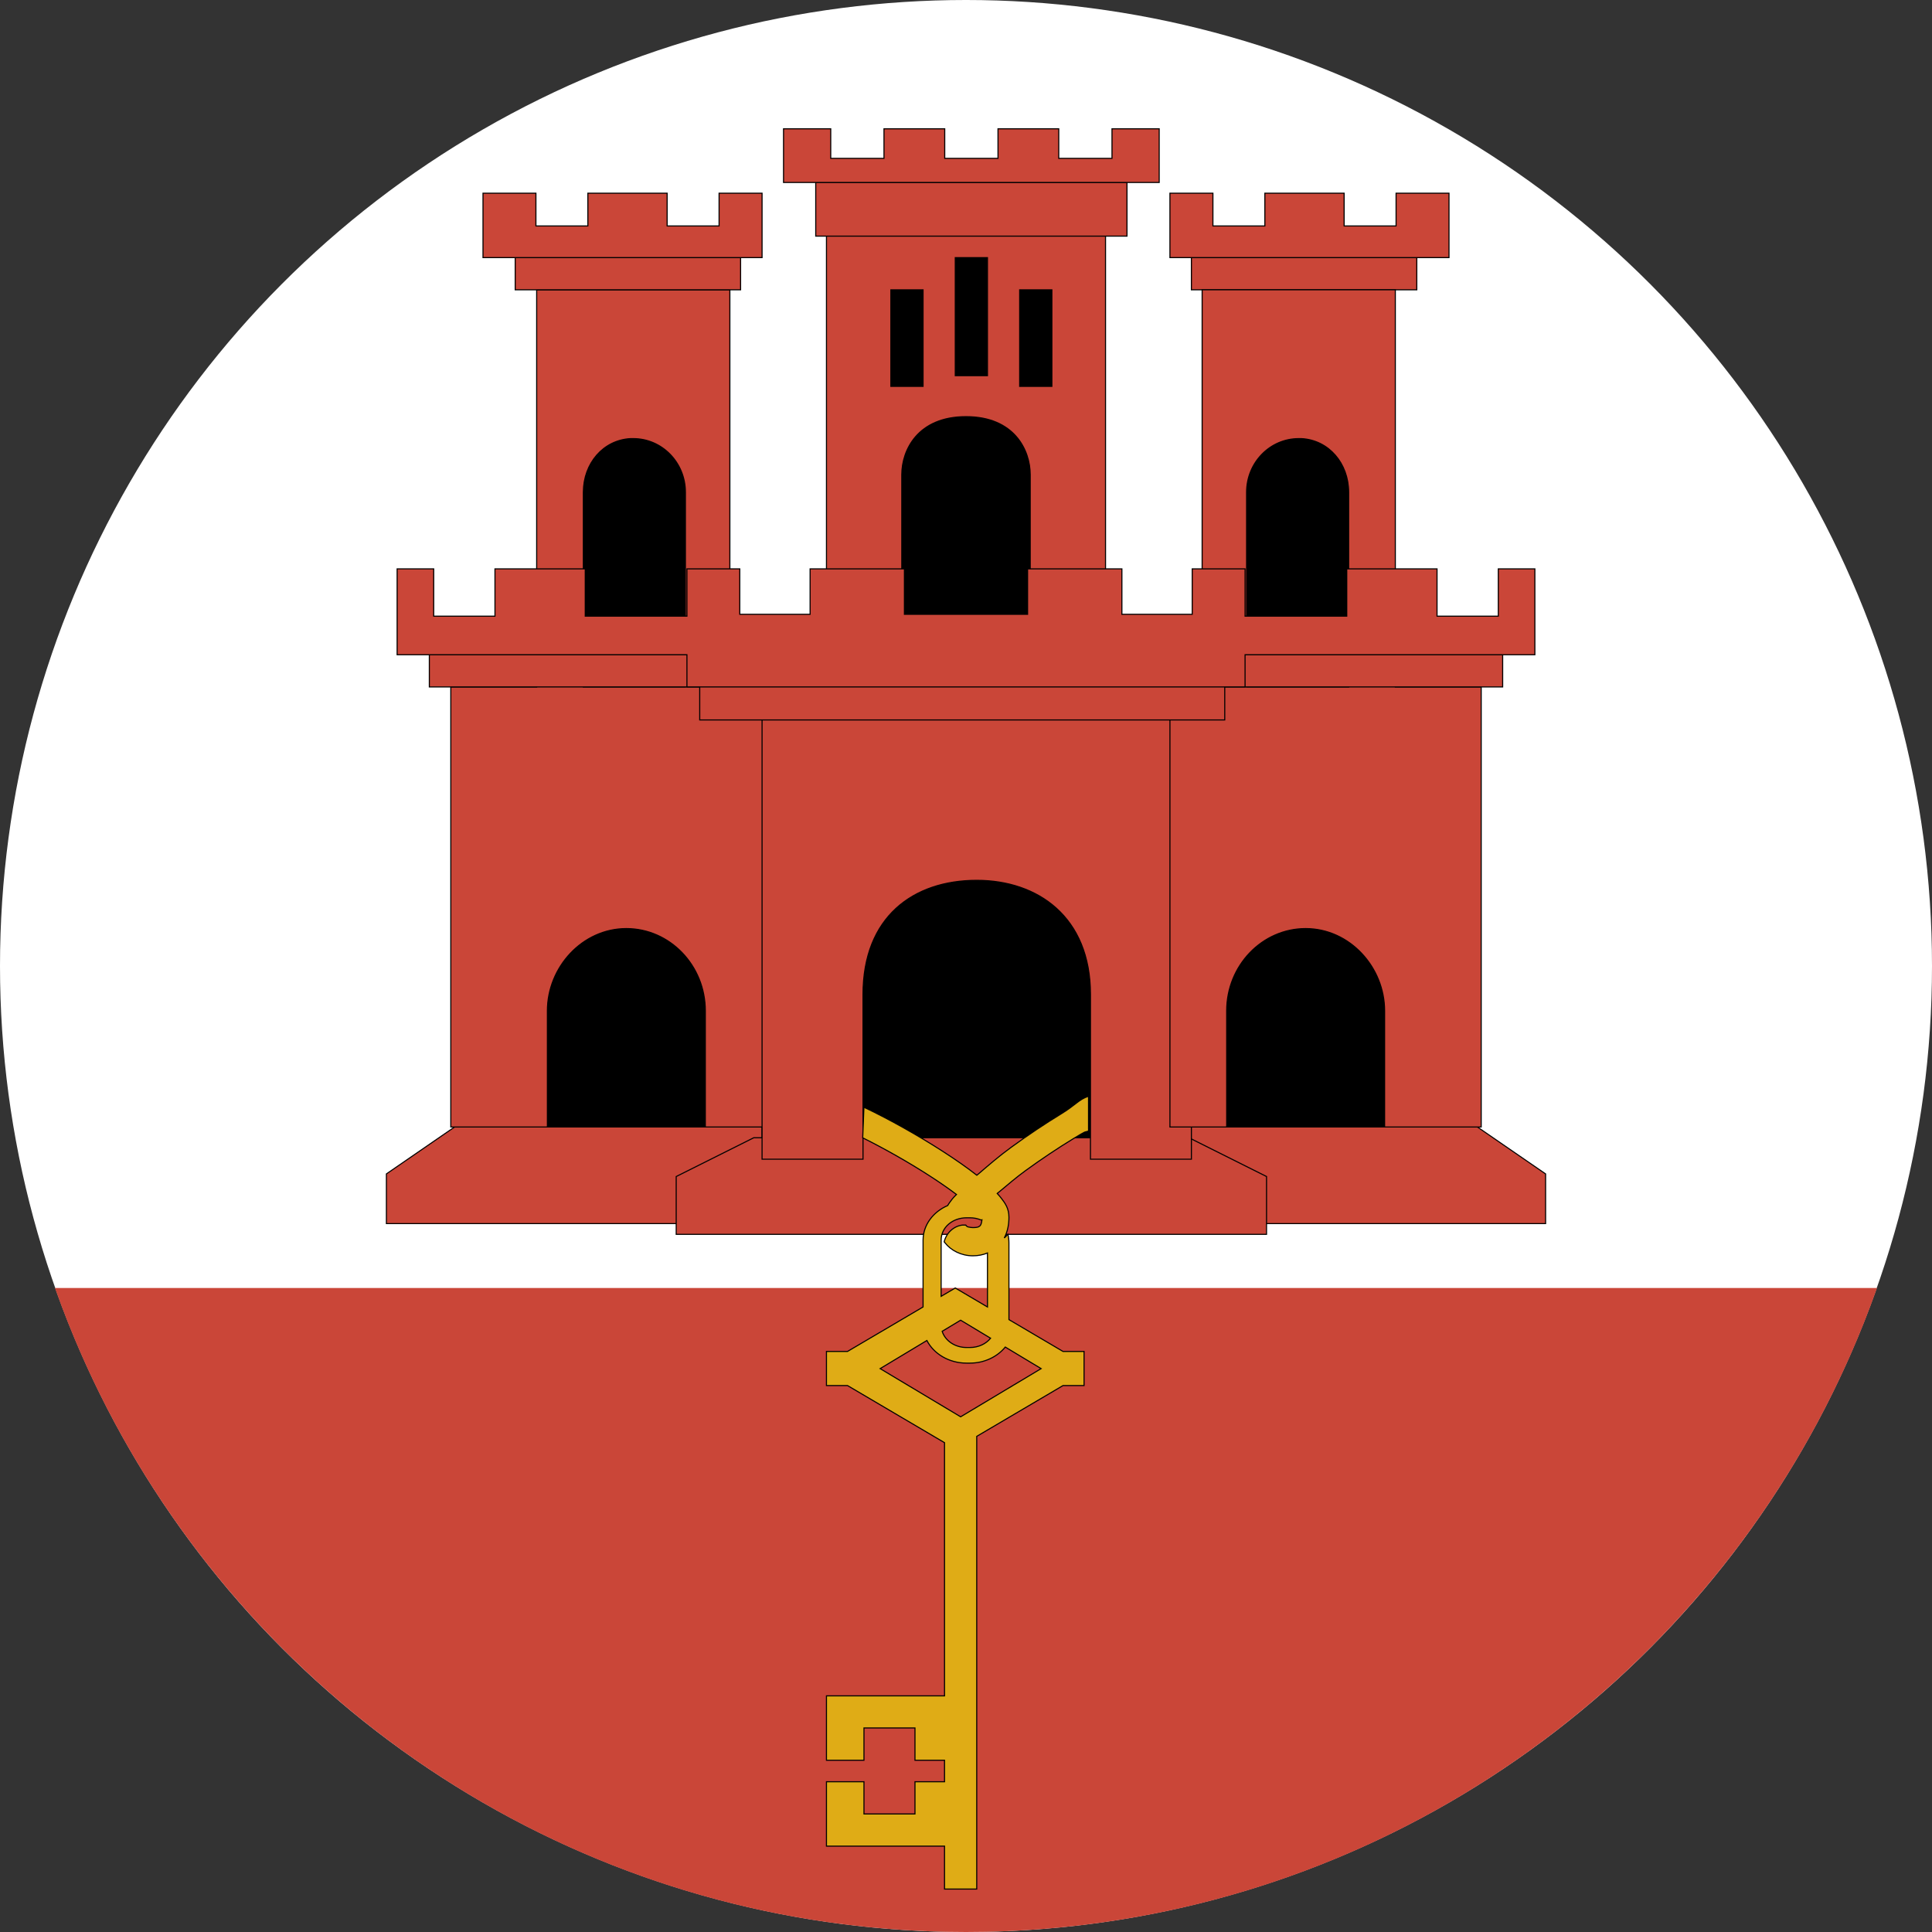 <?xml version="1.0" ?><svg height="180px" version="1.1" viewBox="0 0 180 180" width="180px" xmlns="http://www.w3.org/2000/svg" xmlns:sketch="http://www.bohemiancoding.com/sketch/ns" xmlns:xlink="http://www.w3.org/1999/xlink"><rect x="0" y="0" width="180" height="180" fill="#333333" stroke="none"/><title/><defs/><g fill="none" fill-rule="evenodd" id="Page-1" stroke="none" stroke-width="1"><g id="circle_gibraltar"><circle cx="90" cy="90" fill="#FFFFFF" id="Oval-15-copy-4" r="90"/><path d="M174.879,120 L5.121,120 C17.476,154.956 50.813,180 90,180 C129.187,180 162.524,154.956 174.879,120 Z" fill="#CA4638" id="Rectangle-3-copy"/><g id="Group" stroke="#000000" stroke-width="0.1" transform="translate(36, 12)"><path d="M93.513,66 L89.846,23.066 L79.843,23.066 L76.554,66 L64.123,66 L64.123,10.264 L44.627,10.264 L46.071,66 L31.001,66 L29.96,25.948 L16.102,25.948 L16.102,66 L10,66 L10,98 L97,98 L97,66 L93.513,66 L93.513,66 Z" fill="#000000" id="Rectangle"/><path d="M35,93 L6.351,93 L0,97.37 L0,102 L35,102 L35,93 L35,93 Z M73,93 L101.649,93 L108,97.37 L108,102 L73,102 L73,93 L73,93 Z" fill="#CA4638" id="Shape"/><path d="M34.227,94 L27,97.614 L27,103 L54.5,103 L82,103 L82,97.614 L74.773,94 L54.5,94 L34.227,94 L34.227,94 Z" fill="#CA4638" id="Shape"/><path d="M32,52 L38,52 L38,93 L29.713,93 L29.713,82.178 C29.713,77.947 26.406,74.513 22.356,74.513 C18.25,74.513 14.999,78.112 14.999,82.178 L14.999,93 L6,93 L6,52 L14,52 L14,15 L32,15 L32,52 L32,52 Z M27.858,52 L18.35,52 L18.35,33.861 C18.35,31.186 20.186,28.998 22.754,28.864 C22.837,28.859 22.916,28.864 23,28.864 C25.684,28.864 27.858,31.1 27.858,33.861 L27.858,52 L27.858,52 Z" fill="#CA4638" id="Shape"/><path d="M48.018,55 L48.018,32.211 C48.018,29.953 49.49,26.819 54,26.819 C58.51,26.819 59.982,29.953 59.982,32.211 L59.982,55 L55,55 L48.018,55 L48.018,55 Z M67,55 L67,9 L54,9 L41,9 L41,55 L35,55 L35,96 L44.405,96 L44.405,80.652 C44.405,73.422 49.089,70.018 55,70.018 C60.682,70.018 65.595,73.422 65.595,80.652 L65.595,96 L75,96 L75,55 L67,55 L67,55 Z M53,12 L54.5,12 L56,12 L56,23 L54.5,23 L53,23 L53,12 L53,12 Z M47,15 L50,15 L50,24 L47,24 L47,15 L47,15 Z M59,15 L62,15 L62,24 L59,24 L59,15 L59,15 Z" fill="#CA4638" id="Shape"/><path d="M40,5 L40,10 L54.5,10 L69,10 L69,5 L54.5,5 L40,5 L40,5 Z M12,12 L12,15 L33,15 L33,12 L12,12 L12,12 Z M96,12 L96,15 L75,15 L75,12 L96,12 L96,12 Z" fill="#CA4638" id="Shape"/><path d="M37,0 L37,5 L54.5,5 L72,5 L72,0 L67.602,0 L67.602,2.754 L62.641,2.754 L62.641,0 L56.981,0 L56.981,2.754 L54.5,2.754 L52.019,2.754 L52.019,0 L46.359,0 L46.359,2.754 L41.398,2.754 L41.398,0 L37,0 L37,0 Z M9,6 L9,12 L35,12 L35,6 L30.995,6 L30.995,9.051 L26.156,9.051 L26.156,6 L18.77,6 L18.77,9.051 L13.931,9.051 L13.931,6 L9,6 L9,6 Z M99,6 L99,12 L73,12 L73,6 L77.005,6 L77.005,9.051 L81.844,9.051 L81.844,6 L89.23,6 L89.23,9.051 L94.069,9.051 L94.069,6 L99,6 L99,6 Z" fill="#CA4638" id="Shape"/><path d="M76,52 L73,52 L73,93 L78.287,93 L78.287,82.178 C78.287,77.947 81.594,74.513 85.644,74.513 C89.75,74.513 93.001,78.112 93.001,82.178 L93.001,93 L102,93 L102,52 L94,52 L94,15 L76,15 L76,52 L76,52 Z M80.142,52 L89.65,52 L89.65,33.861 C89.65,31.186 87.814,28.998 85.246,28.864 C85.163,28.859 85.084,28.864 85,28.864 C82.316,28.864 80.142,31.1 80.142,33.861 L80.142,52 L80.142,52 Z" fill="#CA4638" id="Shape"/><path d="M104,49 L104,52 L78.107,52 L78.107,55.075 L29.191,55.075 L29.191,52 L4,52 L4,49 L104,49 L104,49 Z" fill="#CA4638" id="Shape"/><path d="M28,45.407 L18.526,45.407 L18.526,41 L10.114,41 L10.114,45.407 L4.407,45.407 L4.407,41 L1,41 L1,49 L28,49 L28,52 L54,52 L80,52 L80,49 L107,49 L107,41 L103.593,41 L103.593,45.407 L97.886,45.407 L97.886,41 L89.474,41 L89.474,45.407 L80,45.407 L80,41 L75.076,41 L75.076,45.234 L68.525,45.234 L68.525,41 L59.738,41 L59.738,45.234 L54,45.234 L48.262,45.234 L48.262,41 L39.475,41 L39.475,45.234 L32.924,45.234 L32.924,41 L28,41 L28,45.407 L28,45.407 Z" fill="#CA4638" id="Path"/><path d="M56,104.74 C55.59,104.907 55.13,105 54.644,105 C53.564,105 52.597,104.507 52.034,103.779 C52.022,103.767 52.001,103.743 51.99,103.732 C51.987,103.73 51.97,103.712 51.968,103.685 C52.191,102.838 52.873,102.223 53.679,102.136 C53.745,102.129 53.808,102.136 53.876,102.136 C53.886,102.136 53.908,102.136 53.942,102.136 C53.944,102.136 53.962,102.136 53.986,102.136 C53.991,102.144 54.002,102.173 54.008,102.183 C54.01,102.186 54.028,102.204 54.052,102.23 C54.07,102.245 54.094,102.264 54.117,102.277 C54.126,102.281 54.152,102.296 54.161,102.3 C54.189,102.312 54.236,102.315 54.271,102.324 C54.363,102.346 54.488,102.371 54.644,102.371 C54.906,102.371 55.07,102.344 55.17,102.3 C55.189,102.291 55.221,102.264 55.236,102.254 C55.245,102.247 55.272,102.237 55.28,102.23 C55.284,102.226 55.298,102.21 55.324,102.183 C55.339,102.163 55.353,102.133 55.368,102.113 C55.37,102.109 55.388,102.093 55.39,102.066 C55.394,102.057 55.408,102.028 55.412,102.019 C55.445,101.922 55.47,101.784 55.488,101.647 L55.488,101.647 C55.466,101.652 55.444,101.656 55.421,101.659 C55.419,101.659 55.397,101.659 55.395,101.659 C55.084,101.531 54.736,101.458 54.368,101.458 C54.331,101.458 54.294,101.458 54.263,101.458 C54.253,101.458 54.224,101.458 54.211,101.458 C54.196,101.457 54.171,101.458 54.158,101.458 C54.127,101.458 54.09,101.458 54.053,101.458 C52.747,101.458 51.684,102.351 51.684,103.539 L51.684,108.775 L53,108 L56,109.767 L56,104.74 L56,104.74 Z M58,101.408 C58,100.589 57.656,100.113 57.298,99.648 C57.179,99.494 57.049,99.342 56.908,99.19 C56.991,99.124 57.072,99.058 57.15,98.994 C57.924,98.352 58.626,97.736 59.543,97.068 C61.026,95.988 62.606,94.936 63.966,94.11 C65.325,93.283 64.947,93.532 65.415,93.38 L65.415,90.136 C64.497,90.433 64.238,90.942 62.812,91.808 C61.386,92.675 59.756,93.765 58.218,94.885 C57.078,95.714 56.126,96.543 55.184,97.35 C55.128,97.398 55.069,97.446 55.008,97.494 C54.098,96.78 53.029,96.038 51.858,95.282 C49.555,93.796 46.898,92.301 44.49,91.156 L44.377,94.006 C46.434,95.031 48.66,96.293 50.586,97.535 C51.517,98.136 52.377,98.73 53.115,99.286 C52.976,99.424 52.829,99.563 52.726,99.699 C52.572,99.903 52.419,100.096 52.294,100.318 C50.936,100.9 50,102.139 50,103.539 L50,109.767 L42.963,113.91 L41,113.91 L41,117.09 L42.963,117.09 L52,122.411 L52,146 L41,146 L41,152 L44.494,152 L44.494,148.988 L49.246,148.988 L49.246,152 L52,152 L52,154 L49.246,154 L49.246,157 L44.494,157 L44.494,154 L41,154 L41,160 L52,160 L52,164 L55,164 L55,121.822 L63.037,117.09 L65,117.09 L65,113.91 L63.037,113.91 L58,110.944 L58,103.805 C58,103.532 57.974,103.259 57.906,103 C57.824,103.059 57.774,103.137 57.719,103.195 C57.669,103.245 57.618,103.294 57.564,103.341 C57.91,102.688 58,101.993 58,101.408 L58,101.408 Z M56.292,112.679 L53.5,111 L51.778,112.036 C52.064,112.921 52.975,113.544 54.053,113.544 C54.09,113.544 54.127,113.544 54.158,113.544 C54.171,113.544 54.196,113.545 54.211,113.544 C54.224,113.544 54.254,113.544 54.263,113.544 C54.294,113.544 54.331,113.544 54.368,113.544 C55.159,113.544 55.861,113.208 56.292,112.679 L56.292,112.679 L56.292,112.679 Z M57.66,113.502 L61,115.511 L53.5,120 L46,115.511 L50.356,112.891 C50.991,114.127 52.409,114.999 54.053,114.999 C54.111,114.999 54.153,115.001 54.211,114.999 C54.268,115.001 54.31,114.999 54.368,114.999 C55.722,114.999 56.923,114.403 57.66,113.502 L57.66,113.502 L57.66,113.502 Z" fill="#DFAC16" id="Shape"/></g></g></g></svg>